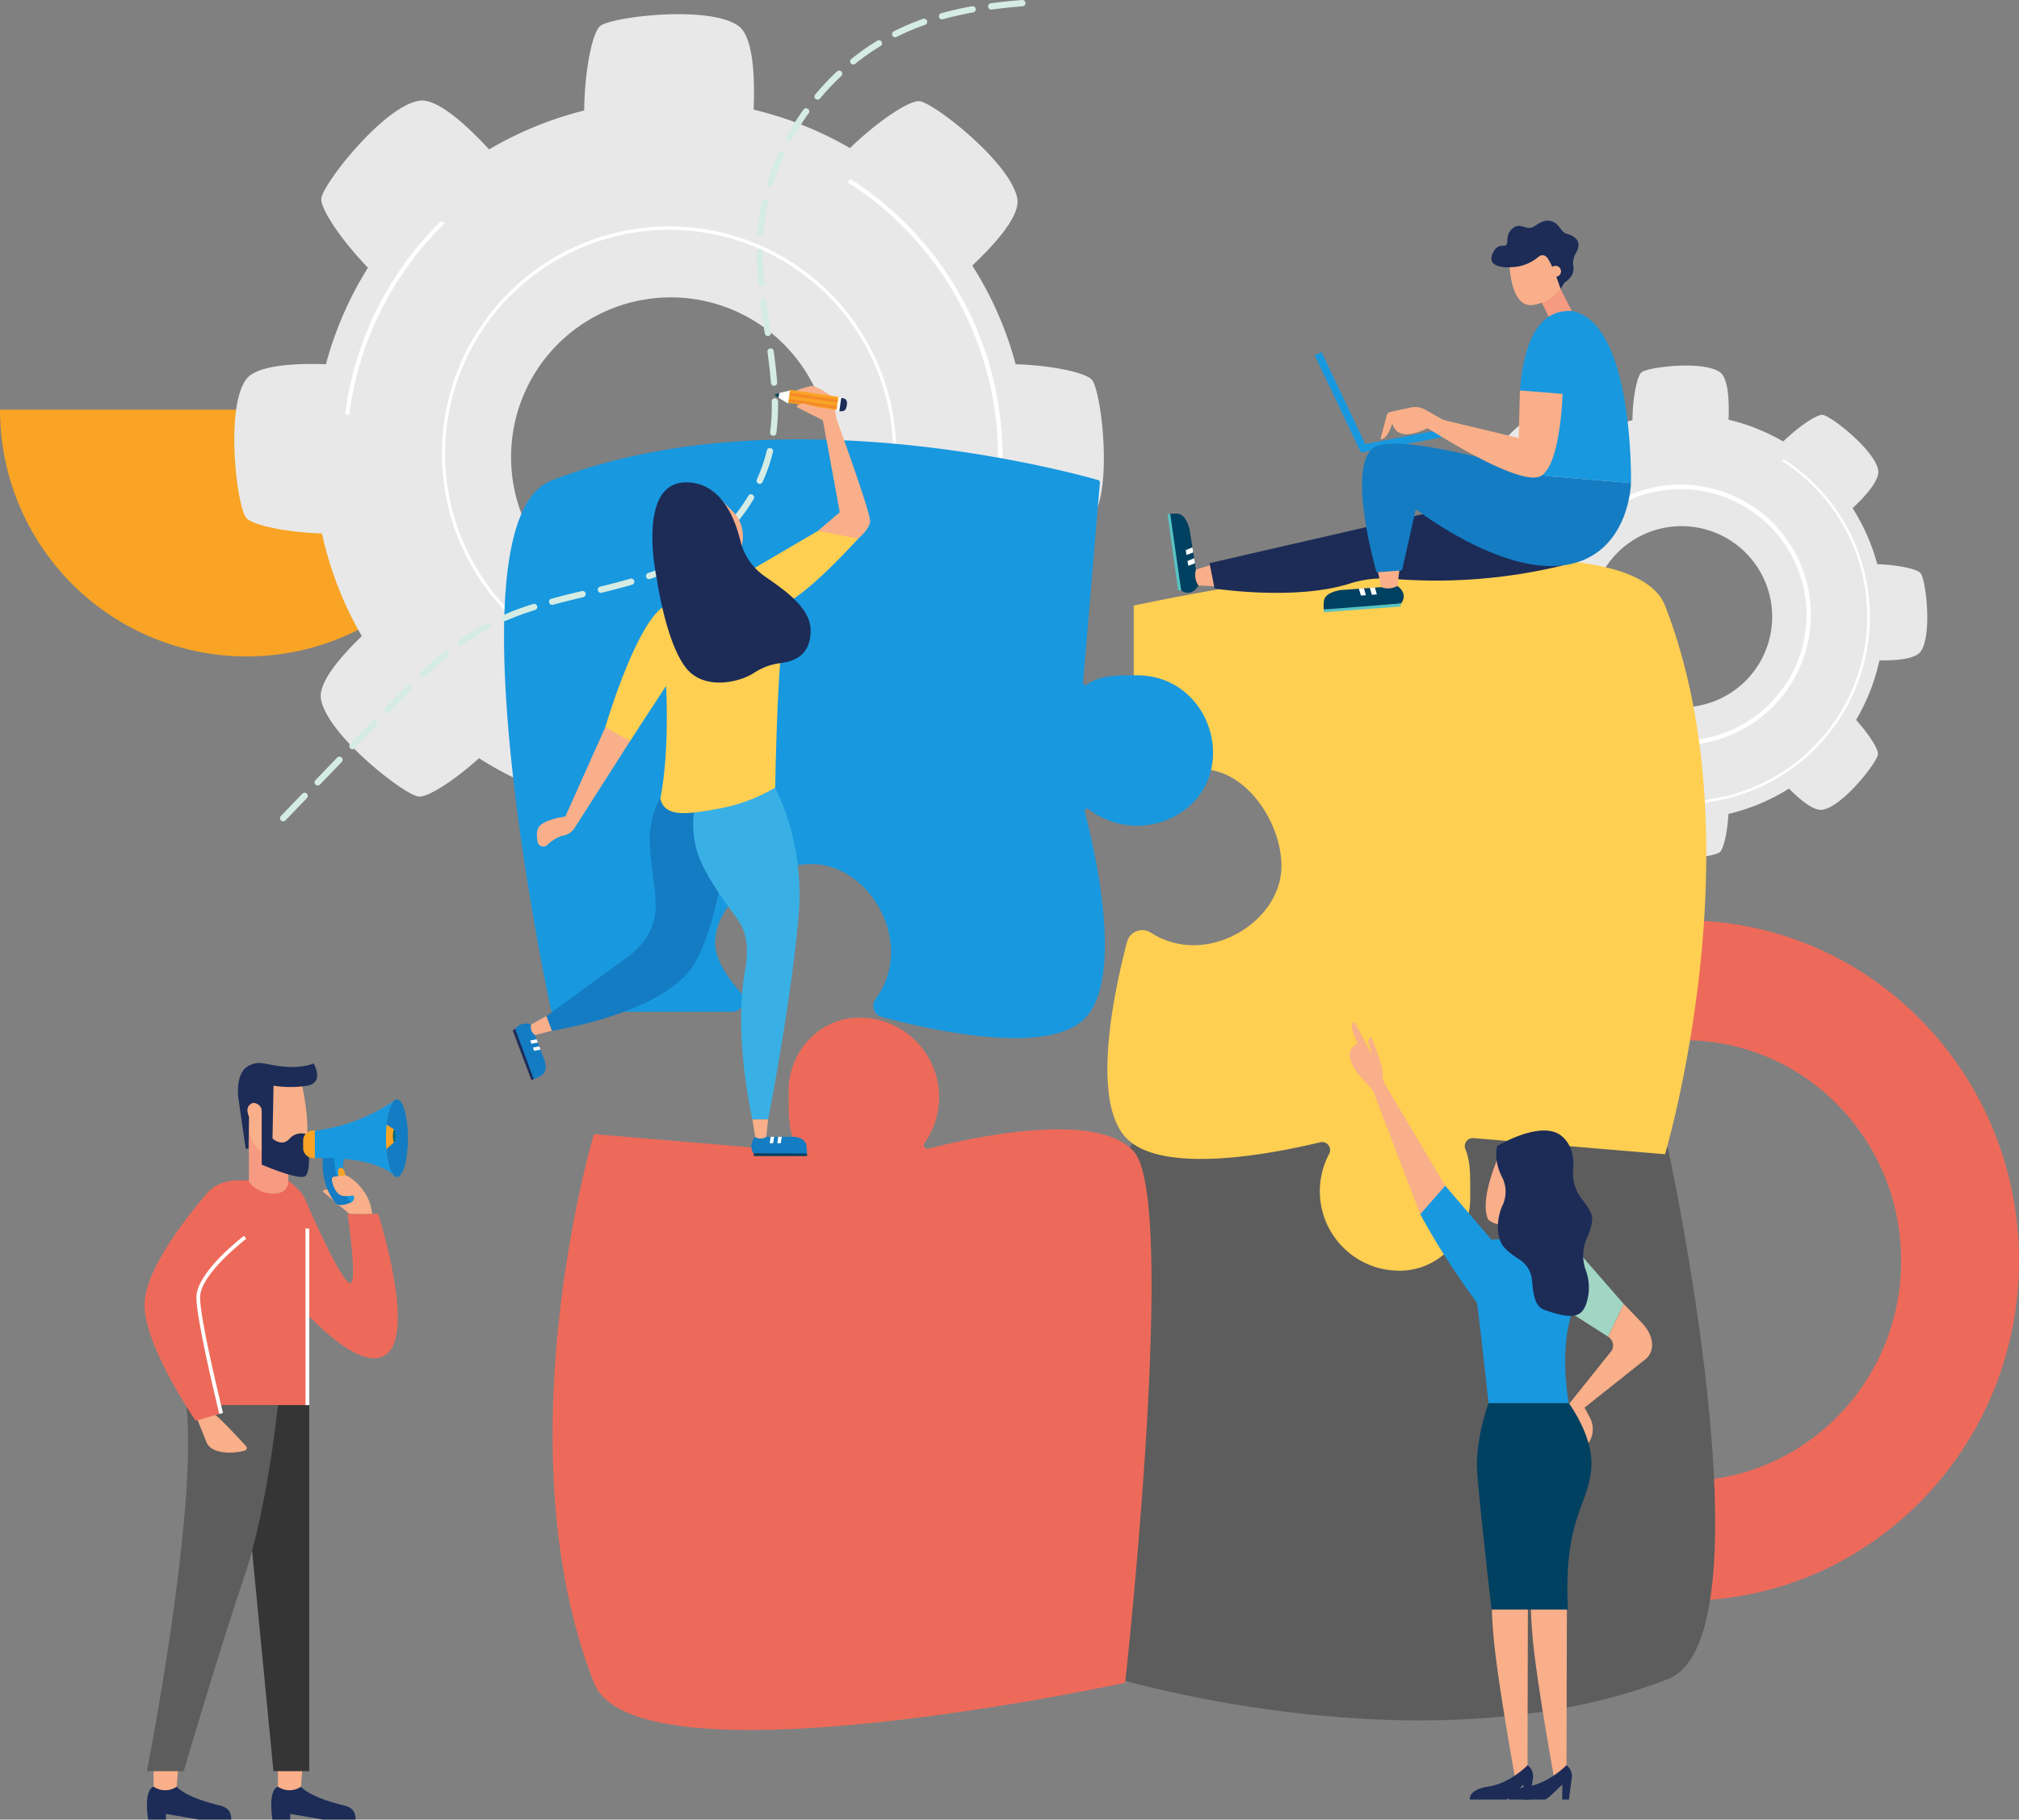 <svg xmlns="http://www.w3.org/2000/svg" xmlns:xlink="http://www.w3.org/1999/xlink" width="475" height="428.165" viewBox="0 0 475 428.165"><rect x="0" y="0" width="475" height="428.165" fill="#808080" stroke="none"/><defs><linearGradient id="a" x1="16.451" y1="8.039" x2="17.388" y2="8.039" gradientUnits="objectBoundingBox"><stop offset="0" stop-color="#d5ece4"/><stop offset="1" stop-color="#afe0ea"/></linearGradient><linearGradient id="b" x1="12.371" y1="17.689" x2="13.359" y2="17.689" xlink:href="#a"/><linearGradient id="c" x1="12.621" y1="13.32" x2="13.6" y2="13.32" xlink:href="#a"/><linearGradient id="d" x1="20.793" y1="6.407" x2="21.693" y2="6.407" xlink:href="#a"/><linearGradient id="e" x1="30.861" y1="5.652" x2="31.691" y2="5.652" xlink:href="#a"/><linearGradient id="f" x1="63.689" y1="5.412" x2="64.659" y2="5.412" xlink:href="#a"/><linearGradient id="g" x1="27.765" y1="5.7" x2="28.607" y2="5.7" xlink:href="#a"/><linearGradient id="h" x1="44.124" y1="5.505" x2="44.862" y2="5.505" xlink:href="#a"/><linearGradient id="i" x1="20.733" y1="6.093" x2="21.62" y2="6.093" xlink:href="#a"/><linearGradient id="j" x1="14.71" y1="7.812" x2="15.653" y2="7.812" xlink:href="#a"/><linearGradient id="k" x1="45.71" y1="5.484" x2="46.975" y2="5.484" xlink:href="#a"/><linearGradient id="l" x1="17.037" y1="6.735" x2="17.958" y2="6.735" xlink:href="#a"/><linearGradient id="m" x1="19.095" y1="8.173" x2="20.017" y2="8.173" xlink:href="#a"/><linearGradient id="n" x1="18.853" y1="8.118" x2="19.777" y2="8.118" xlink:href="#a"/><linearGradient id="o" x1="17.709" y1="8.489" x2="18.641" y2="8.489" xlink:href="#a"/><linearGradient id="p" x1="19.246" y1="8.254" x2="20.169" y2="8.254" xlink:href="#a"/><linearGradient id="q" x1="50.963" y1="5.441" x2="52.258" y2="5.441" xlink:href="#a"/><linearGradient id="r" x1="15.991" y1="9.743" x2="16.94" y2="9.743" xlink:href="#a"/><linearGradient id="s" x1="19.496" y1="8.431" x2="20.417" y2="8.431" xlink:href="#a"/><linearGradient id="t" x1="14.709" y1="11.18" x2="15.674" y2="11.18" xlink:href="#a"/><linearGradient id="u" x1="61.984" y1="5.463" x2="63.357" y2="5.463" xlink:href="#a"/><linearGradient id="v" x1="14.672" y1="12.626" x2="15.642" y2="12.626" xlink:href="#a"/><linearGradient id="w" x1="13.275" y1="9.847" x2="14.238" y2="9.847" xlink:href="#a"/><linearGradient id="x" x1="14.191" y1="14.399" x2="15.167" y2="14.399" xlink:href="#a"/><linearGradient id="y" x1="14.202" y1="15.1" x2="15.18" y2="15.1" xlink:href="#a"/></defs><path d="M396.272 216.58c-43.481 0-78.728 35.841-78.728 80.044s35.247 80.044 78.728 80.044S475 340.827 475 296.624s-35.246-80.044-78.728-80.044zm0 131.888c-28.161 0-51.005-23.218-51.005-51.844s22.831-51.844 51.005-51.844 51.005 23.219 51.005 51.844-22.844 51.844-51.005 51.844z" fill="#ed6a5a"/><path d="M58.05 154.463a58.055 58.055 0 0 0 58.052-58.052H0a58.055 58.055 0 0 0 58.05 58.052z" fill="#f9a425"/><path d="M428.818 97.623c-1.265-.155-5.369 2.478-9.292 6.26a47.38 47.38 0 0 0-12.855-5.124c.181-4.762-.116-9.809-2.026-11.177-3.9-2.788-16.83-1.239-18.43 0-1.033.787-2.091 5.73-2.155 11.293a47.224 47.224 0 0 0-12.687 5.2c-3.24-3.51-7.034-6.879-9.37-6.491-4.724.774-12.777 11.022-13.035 13.035-.155 1.265 2.465 5.343 6.221 9.254a47.425 47.425 0 0 0-5.6 12.88c-4.608-.142-9.344.207-10.66 2.052-2.788 3.9-1.239 16.83 0 18.43.736.955 5.059 1.936 10.144 2.116a47 47 0 0 0 5.317 13.707c-3.1 2.994-5.808 6.285-5.459 8.389.774 4.723 11.022 12.777 13.035 13.035 1.136.142 4.556-1.961 8.066-5.124a47.5 47.5 0 0 0 14.042 6.04c-.026 4.078.439 7.95 2.078 9.138 3.9 2.787 16.83 1.239 18.43 0 .878-.684 1.794-4.427 2.065-9.009a47.047 47.047 0 0 0 14.236-5.963c2.865 2.891 5.911 5.292 7.9 4.969 4.724-.774 12.777-11.022 13.035-13.035.142-1.136-1.975-4.569-5.15-8.093a47.325 47.325 0 0 0 5.5-14.016c4.285.064 8.466-.362 9.693-2.078 2.788-3.9 1.239-16.83 0-18.43-.749-.955-5.1-1.949-10.209-2.129a47.651 47.651 0 0 0-5.795-13.177c3.33-3.136 6.376-6.685 6.014-8.918-.789-4.722-11.036-12.763-13.053-13.034zm-18.13 62.578a21.318 21.318 0 1 1 0-30.149 21.32 21.32 0 0 1 0 30.149z" fill="#e8e8e8"/><path d="M417.063 166.349a30.645 30.645 0 1 1 0-43.339 30.675 30.675 0 0 1 0 43.339zm-42.59-42.591a29.6 29.6 0 1 0 41.855 0 29.632 29.632 0 0 0-41.855.001z" fill="#fff"/><g fill="#fff"><path d="M419.632 108.039c-.155.129-.323.245-.477.362a43.482 43.482 0 0 1-33.621 78.934 5.66 5.66 0 0 1-.336.49 44.027 44.027 0 0 0 34.434-79.786zM352.674 139.57a43.222 43.222 0 0 1 12.364-25.245c.142-.142.284-.271.426-.4-.181-.078-.361-.181-.529-.271-.09.09-.194.18-.284.271a43.814 43.814 0 0 0-12.506 25.464c.168.051.348.116.529.181z"/></g><path d="M254.627 349.269c4.956 0 9.447.116 12.79-3.02l-4.117 48.85s73.139 21.863 129.1 0c25.012-9.77 0-124.984 0-124.984s-113.226-12.493-124.984-2.052 0 50.9 0 50.9a18.7 18.7 0 0 0-31.517 13.642c.001 10.339 8.377 16.664 18.728 16.664z" fill="#5d5d5d"/><path d="M185.54 256.796c.052 4.8-.3 9.241 1.9 12.725a.842.842 0 0 1-.787 1.291l-46.928-3.949s-21.863 73.139 0 129.1c9.77 25.012 124.984 0 124.984 0s12.493-113.226 2.052-124.984c-8.854-9.977-39.351-3.021-48.372-.684a.845.845 0 0 1-.9-1.3 18.711 18.711 0 0 0-15.5-29.53c-9.264.088-16.539 8.052-16.449 17.331z" fill="#ed6a5a"/><path d="M345.899 281.666c-.039-4.143.206-8-1.136-11.228a1.9 1.9 0 0 1 1.91-2.633l45.043 3.794s21.863-73.139 0-129.1c-9.77-25.012-124.984 0-124.984 0v40.4a3.7 3.7 0 0 0 6.027 2.865c3.2-2.569 6.879-4.724 10.08-4.724 10.286 0 18.637 12.455 18.637 22.741s-10.403 18.635-20.689 18.635a18.552 18.552 0 0 1-10.015-2.93 3.7 3.7 0 0 0-5.614 2.13c-2.994 11.383-8.466 36.86-.465 45.869 8.17 9.2 34.744 4 45.895 1.3a1.889 1.889 0 0 1 2.117 2.724 18.713 18.713 0 0 0 16.752 27.5c9.253-.113 16.532-8.075 16.442-17.343z" fill="#ffcf52"/><path d="M281.95 137.774l-2.091-13.216c-.465-1.717-1.278-3.6-2.852-3.691a9.238 9.238 0 0 0-2.039.129c-.477.555 2.956 17.966 2.956 17.966l.077.065c2.516 1.518 3.949-1.253 3.949-1.253z" fill="#004060"/><path d="M275.315 120.919l2.568 18.017-.723-.052-2.478-17.914z" fill="#58c3c4"/><path d="M281.136 132.547l-.194-1.187-1.562.632.181 1.149zM280.723 129.993l-.193-1.187-1.562.63.181 1.161z" fill="#fff"/><path d="M286.505 137.981l-4.543-.206a4.307 4.307 0 0 1-.645-3.524l.052-.219 4.3-1.342z" fill="#f9af89"/><path d="M367.685 133.051a126.445 126.445 0 0 1-39.893 3.162 26.035 26.035 0 0 0-10.3 1.123c-12.893 4.078-31.749 1.148-31.749 1.148l-1.174-5.975 63.589-14.623z" fill="#1c2c57"/><path d="M367.053 67.823l3.007 5.937-5.124 1.923-2.362-4.814z" fill="#f69b81"/><path d="M365.612 57.099l2.142 8.169a1.307 1.307 0 0 0-.619 1.936 1.506 1.506 0 0 0 .052.632 9.7 9.7 0 0 1-6.634 3.936c-5.395.646-5.446-10.157-5.446-10.157z" fill="#f9af89"/><path d="M370.086 62.325a5.108 5.108 0 0 1 .581-2.633c2.091-3.407-1.058-4.4-2.155-4.7-1.213-.323-1.6-2.22-3.227-2.84-2.491-.929-3.911 1.3-5.266 1.471s-2.685-1.278-4.259.207-.9 2.891-1.3 3.691-2.039-.555-3.227 1.975c-1.82 3.833 3.988 3.382 3.988 3.382a10.338 10.338 0 0 0 6.789-2.491 1.36 1.36 0 0 1 1.639-.1c1.342.981 3.485 7.679 3.485 7.679l.968-1.5c-.041-.01 2.668-1.391 1.984-4.141z" fill="#1c2c57"/><path d="M367.247 63.951a1.295 1.295 0 1 1-1.187-1.394 1.3 1.3 0 0 1 1.187 1.394z" fill="#f9af89"/><path d="M383.715 113.654l-25.412-2.078a53.739 53.739 0 0 0 1.239-11.384 20.986 20.986 0 0 0-1.962-8.131c.71-9.706 3.549-19.308 12.119-18.882 14.752 2.556 14.016 40.475 14.016 40.475zM310.923 82.859l10.286 21.63 22.005-4.169.336 1.743-23.36 4.44-10.88-22.883z" fill="#1898df"/><path d="M326.231 97.972a1.125 1.125 0 0 1 .891-1.02l4.775-1.032a4.9 4.9 0 0 1 3.459.529l4.066 2.311.581.142-.336 4.143c-.8-.49-1.278-.788-1.278-.788l-2.555-1.548s-7.021 3.9-8.247-1.161c-1.562 4.452-2.762 3.678-2.762 3.678z" fill="#f9af89"/><g><path d="M328.748 137.878l-13.345.968c-1.755.31-3.7.968-3.923 2.53a8.977 8.977 0 0 0-.039 2.052c.516.516 18.159-1.42 18.159-1.42l.077-.064c1.704-2.401-.929-4.066-.929-4.066z" fill="#004060"/><path d="M311.453 143.416l18.146-1.42-.1.723-18.03 1.329z" fill="#58c3c4"/><path d="M323.468 138.253l-1.2.091.49 1.613 1.162-.091zM320.887 138.433l-1.2.1.5 1.6 1.162-.077z" fill="#fff"/><path d="M329.341 133.361l-.594 4.517a4.33 4.33 0 0 1-3.575.348l-.206-.077-.968-4.388z" fill="#f9af89"/></g><path d="M383.715 113.653s-.323 16.984-15.526 19.321-35.092-13.165-35.092-13.165l-3.252 14.417-6 .438s-7.8-26.819.181-29.736 39.906 7.1 39.906 7.1z" fill="#147cc2"/><path d="M367.621 92.681l-10.041-.812-.286 11.189-17.888-4.285-4.065-2.31a4.9 4.9 0 0 0-3.459-.529l-4.775 1.033a1.125 1.125 0 0 0-.891 1.02l-1.394 5.253s1.2.761 2.762-3.678c1.226 5.046 8.247 1.149 8.247 1.149l2.555 1.548s19.708 12.558 24.238 9.68c4.558-2.88 4.997-19.258 4.997-19.258z" fill="#f9af89"/><g><path d="M369.583 308.95l8.737 5.575 3.691-7.679-11.293-12.958z" fill="#a1d6c4"/><path d="M323.43 257.751l10.7 27.968 6.84-5.085-15.281-25.748z" fill="#f9af89"/><path d="M322.797 248.252a4.4 4.4 0 0 1 1.574 2.723l1.316 3.91-.413.736-1.846 2.13a2.768 2.768 0 0 0-.736-1.458l-2.917-3.265s-4.775-5.576-.323-7.46c-2.62-5.175-.749-5.046-.749-5.046l2.349 4.44z" fill="#f9af89"/><path d="M322.126 249.271s.968-.9.1-3.071.439-2.014.439-2.014 3.575 8.415 2.426 9.37-2.965-4.285-2.965-4.285z" fill="#f9af89"/><path d="M354.108 291.475l-3.2.245-10.893-12.7-5.885 6.7a177.252 177.252 0 0 0 13.293 20.74c.452 2.142 2.788 23.735 2.788 23.735h18.878s-3.007-15.836 2.31-24.651-17.291-14.069-17.291-14.069z" fill="#1898df"/><path d="M368.64 374.939l-.1 43.764c0-.236-2.852 0-2.852 0s-4.195-23.011-5.111-33.388 0-11.073 0-11.073zM359.464 374.939l-.1 43.764c0-.236-2.852 0-2.852 0s-4.194-23.011-5.111-33.388 0-11.073 0-11.073zM353.63 269.689l11.461 4.014-1.135 8.556c-.013.116-.052.232-.065.362-.219.039-.439.077-.658.129a.3.3 0 0 1-.1.026c-.039.013-.065.013-.1.026a7.834 7.834 0 0 0-5.356 5.369 13.622 13.622 0 0 1-4.956-.064 4.95 4.95 0 0 1-2.607-1.123c-2.433-5.28 3.516-17.295 3.516-17.295z" fill="#f9af89"/><path d="M353.334 276.89a7.52 7.52 0 0 1 .232 6.583c-1.562 3.291-1.42 6.995-.387 9.034.71 1.381 2.555 2.762 4.195 3.794a6.482 6.482 0 0 1 3.046 4.9c.258 2.788.516 6.195 2.9 7.021 6.918 2.388 9.46 2.155 10.377-3.614a11.811 11.811 0 0 0-.594-5.653 10.125 10.125 0 0 1 .206-7.576 13.027 13.027 0 0 0 1.3-4.517c0-1.3-1.2-3.149-2.452-4.711a9.743 9.743 0 0 1-2.039-6.943c.219-2.491-.129-5.692-2.659-7.847-4.724-4.04-15.216 2.31-15.216 2.31s-.987 3.076 1.091 7.219z" fill="#1c2c57"/><path d="M382.015 306.846l4.194 4.35c2.788 2.891 3.652 6.9.3 9.125l-13.726 10.905 1.265 2.362a5.768 5.768 0 0 1-.5 6.208l-1.446 1.9-3.214-11.021 9.951-12.429a2.378 2.378 0 0 0-.516-3.7z" fill="#f9af89"/><path d="M350.21 330.193a46.142 46.142 0 0 0-2.762 14.442c0 3.988 3.459 34.111 3.459 34.111h17.981c-1.213-22.25 5.524-24.974 5.524-34.589 0-6.776-5.317-13.977-5.317-13.977H350.21z" fill="#004060"/><path d="M368.537 415.362a3.348 3.348 0 0 1 1.291 2.814c-.284 1.574-.7 5.266-.7 5.266h-1.613l.052-3.446c0-.219-3.472 3.446-4.052 3.446h-8.557s-.568-2.323 4.453-3.072 9.126-5.008 9.126-5.008z" fill="#1c2c57"/><path d="M359.4 415.362a3.348 3.348 0 0 1 1.291 2.814c-.284 1.574-.7 5.266-.7 5.266h-1.613l.052-3.446c0-.219-3.472 3.446-4.053 3.446h-8.559s-.568-2.323 4.453-3.072 9.129-5.008 9.129-5.008z" fill="#1c2c57"/></g><g><path d="M216.346 23.813c-2.233-.284-9.473 4.362-16.378 11.035a83.843 83.843 0 0 0-22.663-9.048c.336-8.389-.206-17.281-3.588-19.707-6.853-4.917-29.646-2.181-32.485 0-1.807 1.394-3.678 10.093-3.794 19.914a83.78 83.78 0 0 0-22.366 9.151c-5.717-6.182-12.4-12.132-16.507-11.448-8.325 1.368-22.508 19.424-22.973 22.973-.284 2.22 4.336 9.422 10.97 16.313a83.845 83.845 0 0 0-9.886 22.7c-8.118-.258-16.468.362-18.8 3.614-4.917 6.866-2.181 29.645 0 32.485 1.3 1.69 8.905 3.42 17.875 3.743a83.514 83.514 0 0 0 9.37 24.147c-5.472 5.292-10.222 11.074-9.615 14.778 1.368 8.324 19.424 22.508 22.973 22.973 2 .258 8.015-3.446 14.223-9.021a83.381 83.381 0 0 0 24.741 10.635c-.039 7.189.761 14.016 3.665 16.094 6.853 4.917 29.646 2.181 32.485 0 1.562-1.2 3.149-7.8 3.64-15.875a83.686 83.686 0 0 0 25.1-10.493c5.046 5.1 10.428 9.332 13.926 8.751 8.324-1.368 22.508-19.424 22.973-22.973.258-2-3.472-8.053-9.06-14.274a83.758 83.758 0 0 0 9.689-24.697c7.55.116 14.907-.632 17.088-3.652 4.917-6.866 2.181-29.646 0-32.485-1.3-1.691-8.983-3.433-18-3.743a83.306 83.306 0 0 0-10.209-23.218c5.859-5.524 11.241-11.783 10.6-15.707-1.401-8.316-19.444-22.5-22.994-22.965zm-31.969 110.3a37.572 37.572 0 1 1 0-53.135 37.569 37.569 0 0 1 .001 53.132z" fill="#e8e8e8"/><path d="M195.246 144.552a53.47 53.47 0 1 1 0-75.618 53.539 53.539 0 0 1 0 75.618zm-75.078-75.076a52.708 52.708 0 1 0 74.533.013 52.783 52.783 0 0 0-74.533-.013z" fill="#fff"/><g fill="#fff"><path d="M200.152 42.153c-.284.219-.555.439-.852.646a76.633 76.633 0 0 1-59.252 139.116v.013c-.194.3-.387.581-.594.865a77.616 77.616 0 0 0 60.7-140.639zM82.148 97.74a76.279 76.279 0 0 1 21.786-44.5c.245-.246.5-.465.749-.71-.323-.143-.632-.31-.942-.478-.168.167-.336.31-.5.478a77.3 77.3 0 0 0-22.044 44.875c.319.103.641.219.951.335z"/></g></g><path d="M267.453 158.902c-4.453 0-8.531-.09-11.732 2.181a.576.576 0 0 1-.916-.5l3.962-47.017a.573.573 0 0 0-.413-.606c-6.2-1.781-75.243-20.728-128.649.129-24.109 9.408-1.755 116.711-.09 124.532a.559.559 0 0 0 .568.452h42.087a2.692 2.692 0 0 0 2.039-4.452c-3.123-3.524-6.053-7.912-6.053-11.655 0-10.286 12.454-18.636 22.741-18.636s18.637 10.4 18.637 20.688a18.5 18.5 0 0 1-3.64 11.048 2.682 2.682 0 0 0 1.42 4.207c10.531 2.865 37.88 9.2 47.3.852 10.273-9.124 2.594-41.183.49-49.121a.575.575 0 0 1 .916-.594 18.7 18.7 0 0 0 20.25 1.665c15.994-8.612 9.27-33.173-8.917-33.173z" fill="#1898df"/><g><path d="M70.804 420.421s1.639 2.259 9.331 4.22c1.691.426 3.523.723 3.523 3.523h-7.6l-7.77-1.342v1.342h-4.195s-1.174-6.866 1.278-7.743z" fill="#1c2c57"/><path d="M71.204 415.491l-.4 4.93a4.748 4.748 0 0 1-5.137.167l-.284-.167v-4.93z" fill="#f9af89"/><path d="M41.559 420.421s1.626 2.259 9.331 4.22c1.691.426 3.523.723 3.523 3.523h-7.6l-7.77-1.342v1.342h-4.195s-1.174-6.866 1.278-7.743z" fill="#1c2c57"/><path d="M41.959 415.491l-.4 4.93a4.748 4.748 0 0 1-5.137.167l-.284-.167v-4.93z" fill="#f9af89"/><path d="M72.757 330.62v86.149h-8.428l-8.337-86.149z" fill="#353535"/><path d="M65.383 330.607S62.957 355 57.394 371.249 43.236 416.77 43.236 416.77h-8.673s12.042-61.06 9.28-86.162h21.54z" fill="#5d5d5d"/><path d="M71.668 281.951s8.583 20.018 10.764 20.018c1.742 0-.658-16.339-.658-16.339h7.189s9.034 28.006 1.846 33.13-22.973-14.481-22.973-14.481z" fill="#ed6a5a"/><path d="M46.075 333.137l2.594 6.427c1.252 2.53 5.859 2.594 8.918 1.781a.633.633 0 0 0 .3-1.045c-1.678-1.845-6.04-6.556-7.55-7.614z" fill="#f9af89"/><path d="M67.835 277.821s4.478 3.046 4.478 6.531v46.256H46.049v-43.249s.542-9.615 9.938-9.615 11.848.077 11.848.077z" fill="#ed6a5a"/><path d="M71.875 330.624v-41.55l.878.026v41.52z" fill="#fff"/><path d="M58.556 266.037v12.081a7.4 7.4 0 0 0 5.64 2.762c3.627 0 3.627-2.62 3.627-2.62v-7.744l-5.369-1.394z" fill="#f69b81"/><path d="M68.287 272.812a4.576 4.576 0 0 0 2.7-.7c3.227-5.136-.452-18.985-.452-18.985l-11.693 2.091-.374 9.28a7.757 7.757 0 0 0 2.93 6.4 12.417 12.417 0 0 0 6.889 1.914z" fill="#f9af89"/><path d="M64.354 255.467a25.124 25.124 0 0 0 7.963 0c4.091-.723 1.471-5.227 1.471-5.227s-3.02 1.381-8.4.581c-3.627-.542-4.595-1.239-6.931 0-3.162 1.678-2.4 7.4-2.4 7.4l1.742 12.08h.658s.155-7.189.155-9.628c.684-1.11 1.42-1.11 1.988-.839a1.816 1.816 0 0 1 .968 1.665v12.545s7.989 3.446 10.015 2.814.671-9.912.671-9.912a3.717 3.717 0 0 0-4.156 1.02c-1.794 2.014-3.988-.077-3.988-.077z" fill="#1c2c57"/><path d="M87.58 285.615l-.258-1.381c-.555-3.059-3.485-6.853-6.427-7.86H77.85l.942 6.518 4.311 2.723zM59.601 259.519a2.036 2.036 0 0 1 1.923 1.923 1.762 1.762 0 0 1-1.329 2.194 2.036 2.036 0 0 1-1.923-1.923 1.78 1.78 0 0 1 1.329-2.194z" fill="#f9af89"/><path d="M80.057 282.183l5.95 3.446s-3.73-.039-3.794 0l-6.3-5.266s.452-.916 1.884-.142a7.164 7.164 0 0 1 2.26 1.962z" fill="#f9af89"/><path d="M48.85 280.635s-14.855 16.494-14.855 26.38 12.054 27.309 12.054 27.309l5.95-1.742s-5.369-21.566-5.369-27.3 11.035-14.146 11.035-14.146" fill="#ed6a5a"/><path d="M47.069 305.285c0 4.943 4.375 23 5.395 27.206-.3.078-.426.1-.878.219-1.265-5.2-5.382-22.573-5.382-27.426 0-5.885 10.751-14.145 11.2-14.494l.529.7c-.113.075-10.864 8.335-10.864 13.795z" fill="#fff"/><g><path d="M76.07 271.38s-1.226 6.389 2.723 11.525a1.711 1.711 0 0 0 1.11.62 4.267 4.267 0 0 0 2.052-.335 1.915 1.915 0 0 0 1.239-.891.818.818 0 0 0-.09-.864c-.8-1.188-3.278-5.292-2.142-8.918a6.445 6.445 0 0 0-4.892-1.137z" fill="#147cc2"/><path d="M82.51 282.951a1.264 1.264 0 0 0 .7-.671.82.82 0 0 0-.09-.865c-.8-1.187-3.278-5.292-2.142-8.918a5.512 5.512 0 0 0-2.336-1.071c-.133 3.993.718 6.651 3.868 11.525z" fill="#1898df"/><path d="M79.605 276.645c.181.916.632 1.6.994 1.522s.5-.877.31-1.794-.632-1.6-.994-1.523-.503.879-.31 1.795z" fill="#f9a425"/><path d="M79.838 274.89l.374-.09-.026.193-.245.091zM80.51 278.182l.452-.09-.516-.077z" fill="#ee4266"/><path d="M79.902 276.581c.194.917.632 1.6.994 1.523s.5-.877.31-1.794-.632-1.6-.994-1.522-.488.89-.31 1.793zM74.469 265.998h-.71a2.392 2.392 0 0 0-2.439 2.336v1.846a2.4 2.4 0 0 0 2.439 2.336h.71z" fill="#f9a425"/><path d="M95.983 267.83c0 5.046-1.162 9.151-2.594 9.151s-2.594-4.091-2.594-9.151 1.162-9.151 2.594-9.151 2.594 4.092 2.594 9.151z" fill="#147cc2"/><path d="M90.692 264.462l2.052 1.329v2.955l-2.117 1.923-.736-3.846z" fill="#f9a425"/><path d="M90.808 267.831c0-4.246.826-7.808 1.936-8.841a41.876 41.876 0 0 1-18.662 7.073v6.453s13.629-.761 18.662 4.156h.013c-1.135-1.033-1.949-4.595-1.949-8.841z" fill="#1898df"/><path d="M93.015 267.263c0 .826-.129 1.484-.284 1.484s-.284-.671-.284-1.484.129-1.484.284-1.484.284.671.284 1.484z" fill="#006769"/></g><path d="M84.278 280.879a6.976 6.976 0 0 1-3.317.542c-1.729 0-2.5-2.129-2.8-3.278-.1-.413-.194-.981.31-1.239l2.775-.387z" fill="#f9af89"/></g><g><path d="M498.834 3114.86a37.569 37.569 0 0 0 4.169-3.317.74.74 0 1 1 .994 1.1 39.376 39.376 0 0 1-4.336 3.446q-.813.562-1.665 1.084a.747.747 0 0 1-.658.064.732.732 0 0 1-.361-.3.747.747 0 0 1 .232-1.02 42.925 42.925 0 0 0 1.625-1.057z" transform="translate(-334.228 -2985.925)" fill="url(#a)"/><path d="M551.6 3014.945c2.3-.31 4.711-.568 7.369-.774a.756.756 0 0 1 .8.671.747.747 0 0 1-.671.8c-2.633.206-5.021.465-7.292.774a.738.738 0 0 1-.374-.052.738.738 0 0 1 .168-1.42z" transform="translate(-318.505 -3014.169)" fill="url(#b)"/><path d="M542.464 3018.346a.736.736 0 0 1 .078-1.394 80.293 80.293 0 0 1 7.253-1.639.734.734 0 1 1 .258 1.445 80.895 80.895 0 0 0-7.124 1.613.644.644 0 0 1-.465-.025z" transform="translate(-321.11 -3013.84)" fill="url(#c)"/><path d="M508.258 3104.652a.724.724 0 0 1 1.007-.258.736.736 0 0 1 .258 1.007 41.412 41.412 0 0 1-4.4 6.078.737.737 0 1 1-1.11-.968 41.051 41.051 0 0 0 4.245-5.859z" transform="translate(-332.205 -2987.978)" fill="url(#d)"/><path d="M509.2 3104.226a.754.754 0 0 1-.374-.981q.407-.89.774-1.82a37.538 37.538 0 0 0 1.587-5.007.723.723 0 0 1 .891-.542.733.733 0 0 1 .542.89 40.044 40.044 0 0 1-1.652 5.214 34.086 34.086 0 0 1-.8 1.884.738.738 0 0 1-.942.387.028.028 0 0 0-.026-.025z" transform="translate(-330.769 -2990.43)" fill="url(#e)"/><path d="M511.886 3095.608a.966.966 0 0 1-.181-.052.738.738 0 0 1-.465-.774 48.252 48.252 0 0 0 .374-7.254.727.727 0 0 1 .723-.749.753.753 0 0 1 .749.723 52.891 52.891 0 0 1-.387 7.46.721.721 0 0 1-.813.646z" transform="translate(-330.051 -2993.066)" fill="url(#f)"/><path d="M514.653 3042.85a69.48 69.48 0 0 0-1.136 2.672 53.766 53.766 0 0 0-1.445 4.129.737.737 0 0 1-.916.491.1.1 0 0 1-.052-.026.738.738 0 0 1-.426-.9 56.986 56.986 0 0 1 1.484-4.233c.361-.929.749-1.833 1.162-2.749a.7.7 0 0 1 .981-.361.763.763 0 0 1 .348.977z" transform="translate(-330.223 -3006.143)" fill="url(#g)"/><path d="M511.459 3051.352a52.589 52.589 0 0 0-1.1 7.189.729.729 0 0 1-.8.671.532.532 0 0 1-.207-.052.736.736 0 0 1-.465-.749 53.73 53.73 0 0 1 1.136-7.382.734.734 0 0 1 .878-.555.745.745 0 0 1 .558.878z" transform="translate(-330.733 -3003.623)" fill="url(#h)"/><path d="M519.446 3035.072a56.773 56.773 0 0 0-3.872 6.169.74.74 0 0 1-.916.335.629.629 0 0 0-.09-.039.742.742 0 0 1-.3-1.007 61.568 61.568 0 0 1 3.962-6.311.729.729 0 0 1 1.032-.167.705.705 0 0 1 .184 1.02z" transform="translate(-329.195 -3008.432)" fill="url(#i)"/><path d="M527.019 3027.048a.763.763 0 0 1-.736.116.716.716 0 0 1-.3-.219.724.724 0 0 1 .116-1.033 59.137 59.137 0 0 1 6.092-4.3.741.741 0 1 1 .774 1.264 53.118 53.118 0 0 0-5.946 4.172z" transform="translate(-325.812 -3012.037)" fill="url(#j)"/><path d="M511.339 3077.4a.9.9 0 0 1-.374-.039.748.748 0 0 1-.465-.581l-.142-.916a360.92 360.92 0 0 1-.916-6.388.736.736 0 0 1 1.458-.194c.271 2.117.594 4.247.916 6.363l.142.929a.735.735 0 0 1-.619.826z" transform="translate(-330.574 -2998.337)" fill="url(#k)"/><path d="M520.625 3033.606a.769.769 0 0 1-.839.219.832.832 0 0 1-.206-.116.724.724 0 0 1-.09-1.033 61.777 61.777 0 0 1 5.111-5.433.74.74 0 1 1 1.007 1.084 58.7 58.7 0 0 0-4.983 5.279z" transform="translate(-327.703 -3010.425)" fill="url(#l)"/><path d="M439.848 3145.751a.735.735 0 1 1 1.058 1.02l-5.111 5.3a.749.749 0 0 1-.8.18.967.967 0 0 1-.245-.155.736.736 0 0 1-.013-1.045z" transform="translate(-352.344 -2975.994)" fill="url(#m)"/><path d="M446.25 3139.2a.739.739 0 0 1 1.045 1.045 338.96 338.96 0 0 0-5.15 5.253.716.716 0 0 1-.8.168.994.994 0 0 1-.245-.155.736.736 0 0 1-.013-1.045 284.522 284.522 0 0 1 5.163-5.266z" transform="translate(-350.499 -2977.895)" fill="url(#n)"/><path d="M453.15 3133a.734.734 0 0 1 .929 1.136 99.073 99.073 0 0 0-5.5 4.827.753.753 0 0 1-.774.155.773.773 0 0 1-.271-.18.726.726 0 0 1 .039-1.046 98.923 98.923 0 0 1 5.577-4.892z" transform="translate(-348.623 -2979.682)" fill="url(#o)"/><path d="M433.506 3152.342a.725.725 0 0 1 1.045-.013.748.748 0 0 1 .026 1.045l-5.111 5.317a.721.721 0 0 1-.8.168.994.994 0 0 1-.245-.155.748.748 0 0 1-.026-1.045z" transform="translate(-354.184 -2974.079)" fill="url(#p)"/><path d="M511.384 3077.691a.73.73 0 0 1 .826.632c.4 2.865.658 5.214.826 7.369a.737.737 0 0 1-.684.787.657.657 0 0 1-.323-.052.737.737 0 0 1-.465-.633c-.168-2.129-.426-4.452-.813-7.292a.734.734 0 0 1 .633-.811z" transform="translate(-330.193 -2995.71)" fill="url(#q)"/><path d="M460.995 3127.809a.739.739 0 0 1 .994.3.728.728 0 0 1-.3.994 58.19 58.19 0 0 0-6.169 3.859.718.718 0 0 1-.7.091.813.813 0 0 1-.336-.258.754.754 0 0 1 .168-1.033 57.793 57.793 0 0 1 6.343-3.953z" transform="translate(-346.581 -2981.167)" fill="url(#r)"/><path d="M422.1 3164.175l5.059-5.253a.725.725 0 0 1 1.045-.013.749.749 0 0 1 .026 1.046l-5.059 5.253a.744.744 0 0 1-.8.18.988.988 0 0 1-.245-.155.74.74 0 0 1-.026-1.058z" transform="translate(-356.017 -2972.167)" fill="url(#s)"/><path d="M495.827 3116.527a.733.733 0 1 1 .645 1.317 60.6 60.6 0 0 1-6.892 2.839.709.709 0 0 1-.516-.013.736.736 0 0 1 .026-1.381 56.976 56.976 0 0 0 6.737-2.762z" transform="translate(-336.629 -2984.443)" fill="url(#t)"/><path d="M509.483 3059.53a.735.735 0 0 1 .736.736c0 2.246.129 4.633.387 7.292a.736.736 0 0 1-.658.8.6.6 0 0 1-.336-.052.758.758 0 0 1-.465-.62c-.258-2.71-.387-5.137-.387-7.434a.713.713 0 0 1 .723-.722z" transform="translate(-330.77 -3000.985)" fill="url(#u)"/><path d="M469.709 3124.3a.738.738 0 0 1 .929.478.749.749 0 0 1-.478.929 70.152 70.152 0 0 0-6.84 2.517.784.784 0 0 1-.568.013.694.694 0 0 1-.4-.388.739.739 0 0 1 .387-.967 61.415 61.415 0 0 1 6.97-2.582z" transform="translate(-344.274 -2982.174)" fill="url(#v)"/><path d="M538.323 3018.535c.8-.323 1.613-.62 2.426-.917a.744.744 0 0 1 .942.452.733.733 0 0 1-.452.942c-.8.284-1.587.581-2.375.89a50.003 50.003 0 0 0-4.324 1.962.716.716 0 0 1-.607.026.778.778 0 0 1-.387-.349.744.744 0 0 1 .323-.994 60.817 60.817 0 0 1 4.454-2.012z" transform="translate(-323.589 -3013.177)" fill="url(#w)"/><path d="M487.476 3119.687a.734.734 0 0 1 .916.5.744.744 0 0 1-.5.916c-2.568.749-5.175 1.394-7.163 1.884a.769.769 0 0 1-.452-.026.714.714 0 0 1-.439-.516.723.723 0 0 1 .542-.89c1.972-.487 4.553-1.132 7.096-1.868z" transform="translate(-339.183 -2983.512)" fill="url(#x)"/><path d="M478.648 3121.934a.734.734 0 0 1 .891.542.743.743 0 0 1-.542.89c-2.181.516-4.7 1.136-7.137 1.794a.8.8 0 0 1-.465-.026.729.729 0 0 1-.439-.49.743.743 0 0 1 .516-.9 219.709 219.709 0 0 1 7.176-1.81z" transform="translate(-341.764 -2982.855)" fill="url(#y)"/></g><g><path d="M124.942 241.115l3.265 8.647c.271 1.213.323 2.659-.929 3.369a11.421 11.421 0 0 1-1.717.787c-.594-.129-4.362-11.809-4.362-11.809l.039-.064a3.1 3.1 0 0 1 3.704-.93z" fill="#147cc2"/><path d="M125.564 253.918l-4.362-11.809-.581.335 4.4 11.693z" fill="#1c2c57"/><path d="M126.248 244.535l.284.775-1.51.3-.284-.761zM126.867 246.2l.284.787-1.5.284-.284-.749z" fill="#fff"/><path d="M128.559 239.076l-3.627 2.039a2.337 2.337 0 0 0 .8 2.349l.129.1 4-1.033z" fill="#f9af89"/><path d="M157.507 184.496a20.726 20.726 0 0 0-4.517 10.686c-.62 4.53 1.084 11.719 1.265 17.359.168 5.162-2.155 9.254-6.247 12.4l-19.437 14.135 1.3 3.458s26.613-3.988 33.595-15.913 8.647-38.9 8.647-38.9z" fill="#147cc2"/><path d="M142.992 169.822l-10 22.327s-4.1.478-5.885 2.052c-.929.826-.891 2.465-.632 3.859a1.383 1.383 0 0 0 2.259.8 9.468 9.468 0 0 1 3.446-2.181 4.143 4.143 0 0 0 3.2-2.155l14.352-22.5zM192.444 124.908l5.124-4.375-3.975-21.644-6.169-3.149a1.787 1.787 0 0 1 2.194-.684 5.735 5.735 0 0 0 2.814.206s1.149-1.433-1.033-2.388c-1.226-.826-2.052 0-5.614-.142 0-.542 4.7-1.846 4.7-1.846 1.458-.478 5.2 2.426 5.2 2.426a2.712 2.712 0 0 1 .477 1.161l.594 4.014s7.95 21.786 7.95 24.109-4.453 5.511-4.453 5.511z" fill="#f9af89"/><path d="M164.902 186.755s-3.085 3.717-1.239 12.338c1.187 5.511 6.363 12.441 9.847 17.217 2.491 3.42 2.555 7.73 1.794 11.9-2.852 15.849 1.717 35.2 1.717 35.2h3.7s5.55-28.355 7.189-48.282a57.417 57.417 0 0 0-6.376-31.439z" fill="#38b0e5"/><path fill="#f9a425" d="M185.334 94.774l.45-3.064 11.62 1.704-.45 3.064z"/><path fill="#fff" d="M196.794 96.538l.45-3.064 1.06.156-.45 3.064z"/><path d="M197.465 96.734c.852.116 1.562.064 1.768-1.329.219-1.51-.465-1.652-1.317-1.781z" fill="#1c2c57"/><path d="M185.398 94.953l-2.246-1.355.155-1.11 2.542-.594z" fill="#fff"/><path d="M183.152 93.597l-.981-.7 1.136-.413z" fill="#004060"/><path fill="#f58a27" d="M185.569 94.586l.103-.703 11.225 1.642-.102.703zM185.781 93.103l.103-.703 11.225 1.642-.102.703z"/><path d="M155.829 142.938c-6.608 4.853-13.422 28.187-13.422 28.187l5.808 3.252 8.479-12.958s.916 15-1.342 26.509c1.02 4.311 5.924 3.833 13.874 2.323a39.461 39.461 0 0 0 13.151-4.93s.349-20.817 1.368-31.852-1.007-12.209 1.781-11.848c6.208-3.523 16.378-14.881 16.378-14.881l-9.447-1.833-20.34 11.912c-.013.014-9.964 2.639-16.288 6.119z" fill="#ffcf52"/><path d="M167.354 115.332l4.9 4.853a8.46 8.46 0 0 1 2.323 7.9l-.581 2.581z" fill="#f9af89"/><path d="M161.405 113.499c-11.912 0-6.853 22.883-6.853 22.883s2.117 14.842 6.853 20.8c4.091 5.163 12.183 3.6 16.017 1.135a14.668 14.668 0 0 1 6.182-2.284c3.252-.387 7.111-1.82 7.111-7.679 0-5.511-6.582-9.783-10.919-12.829a14.3 14.3 0 0 1-5.614-8.3c-1.381-5.66-4.763-13.726-12.777-13.726z" fill="#1c2c57"/><g><path d="M177.653 267.508l9.241-.013c1.226.167 2.594.632 2.826 2.052a11.378 11.378 0 0 1 .129 1.884c-.323.516-12.584-.065-12.584-.065l-.052-.052a3.129 3.129 0 0 1 .44-3.806z" fill="#147cc2"/><path d="M189.863 271.431l-12.584-.065.1.658h12.506z" fill="#004060"/><path d="M181.318 267.495l.826.013-.258 1.51h-.8zM183.099 267.495l.839.013-.258 1.51h-.813z" fill="#fff"/><path d="M177.021 263.404l.632 4.117a2.325 2.325 0 0 0 2.478.077l.142-.077.439-4.1h-3.691z" fill="#f9af89"/></g><path d="M189.63 95.056a1.787 1.787 0 0 0-2.194.684l4.1 2.091c.052-.026.116-.052.168-.078a21.1 21.1 0 0 1 2.71-.994 35.438 35.438 0 0 0-4.784-1.703z" fill="#f9af89"/></g></svg>